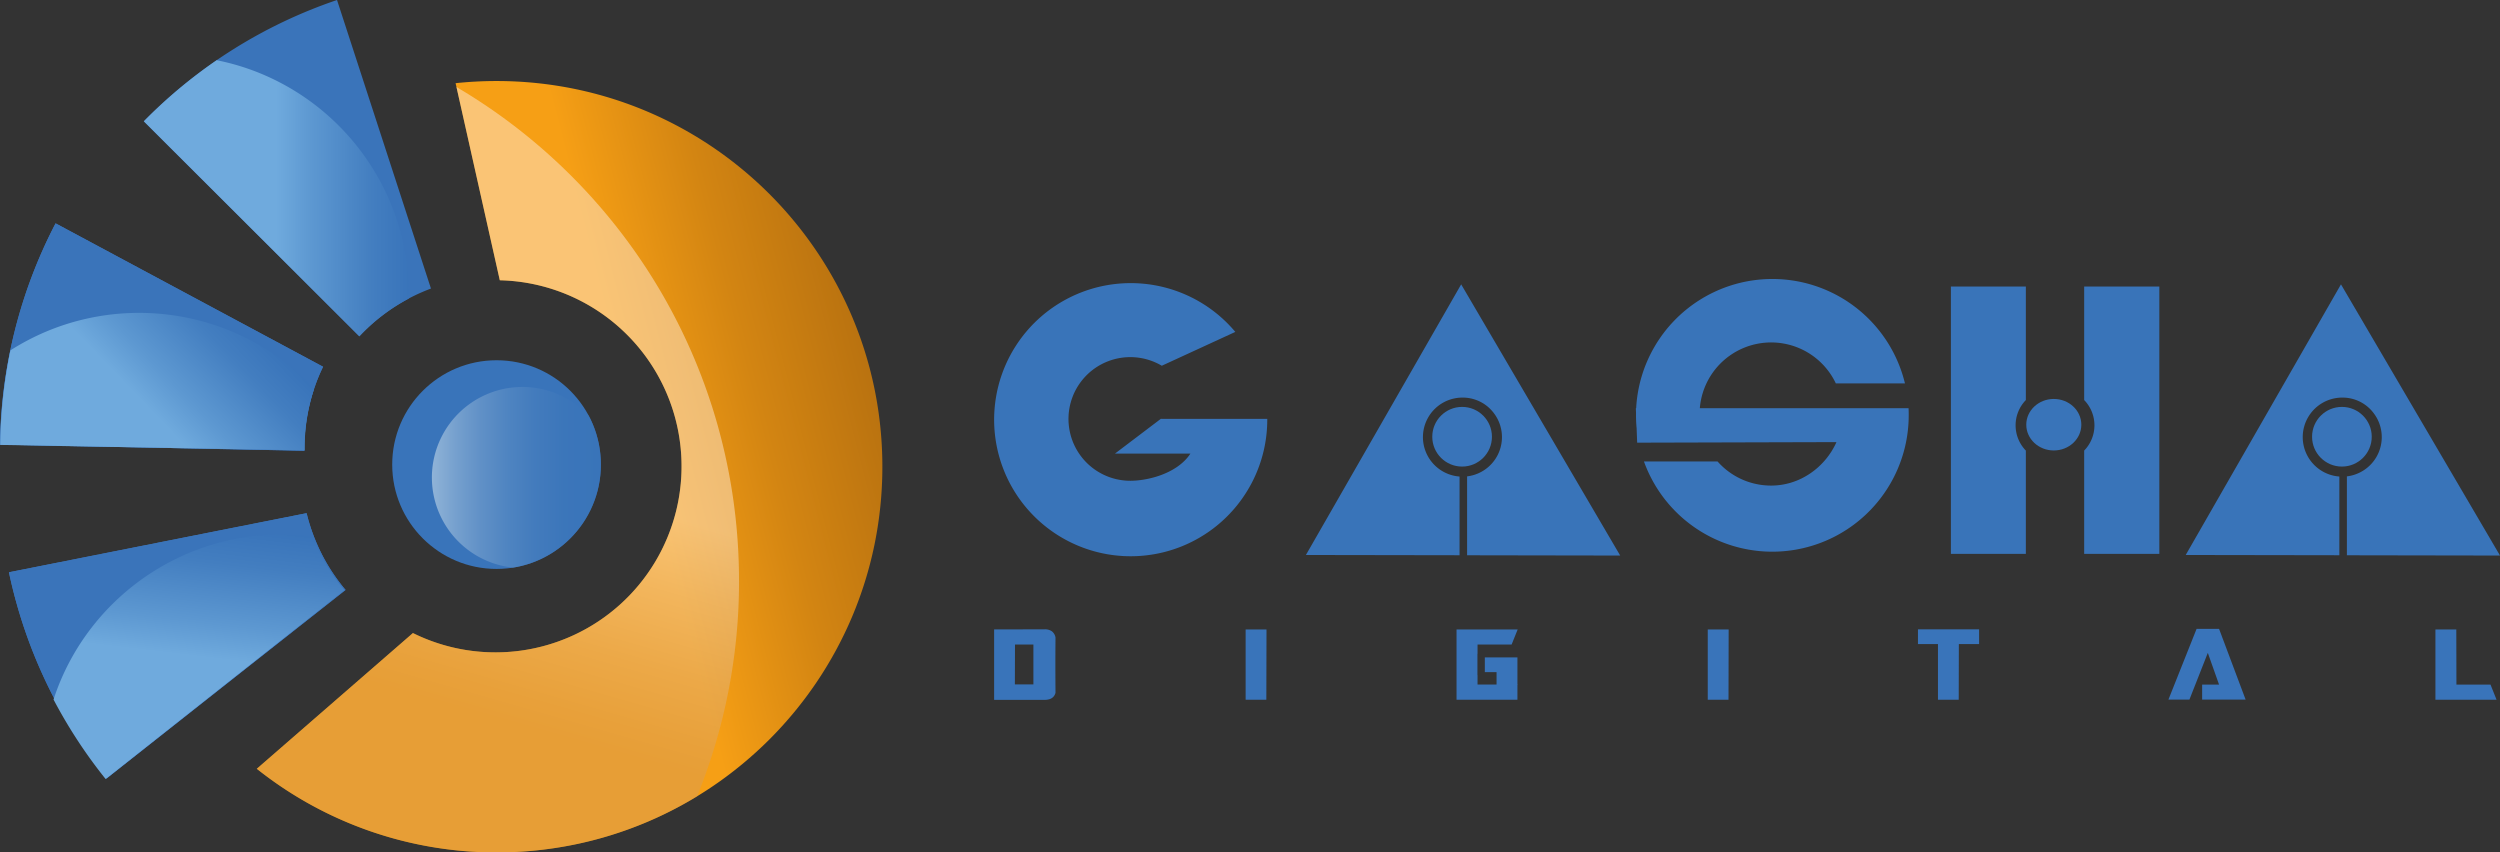 <svg xmlns="http://www.w3.org/2000/svg" xmlns:xlink="http://www.w3.org/1999/xlink" id="Layer_1" data-name="Layer 1" viewBox="0 0 2318.71 790.61"><rect x="0" y="0" width="2318.71" height="790.61" fill="#333333" stroke="none"/><defs><linearGradient id="linear-gradient" x1="558.35" x2="1120.27" y1="727.53" y2="583" gradientUnits="userSpaceOnUse"><stop offset=".5" stop-color="#f69f15"/><stop offset=".7" stop-color="#d38512"/><stop offset=".89" stop-color="#b97210"/><stop offset="1" stop-color="#af6b0f"/></linearGradient><linearGradient id="linear-gradient-2" x1="831.42" x2="708.43" y1="494.43" y2="924.48" gradientUnits="userSpaceOnUse"><stop offset=".49" stop-color="#feead5"/><stop offset=".64" stop-color="#efcda5"/><stop offset=".8" stop-color="#e2b37b"/><stop offset=".93" stop-color="#daa361"/><stop offset="1" stop-color="#d79d57"/></linearGradient><linearGradient id="linear-gradient-3" x1="382.09" x2="627.9" y1="437.73" y2="437.73" gradientUnits="userSpaceOnUse"><stop offset=".5" stop-color="#6faadd"/><stop offset=".63" stop-color="#5d98d1"/><stop offset=".86" stop-color="#437ec0"/><stop offset="1" stop-color="#3974ba"/></linearGradient><linearGradient xlink:href="#linear-gradient-3" id="linear-gradient-4" x1="916.2" x2="1162" y1="286.84" y2="286.84" gradientTransform="rotate(-43.89 1142.397 1269.023)"/><linearGradient xlink:href="#linear-gradient-3" id="linear-gradient-5" x1="1453.73" x2="1699.54" y1="615.04" y2="615.04" gradientTransform="rotate(-83.26 1143.72 1382.805)"/><linearGradient id="linear-gradient-6" x1="649.31" x2="806.02" y1="696.52" y2="696.52" gradientUnits="userSpaceOnUse"><stop offset="0" stop-color="#b5cee5"/><stop offset=".14" stop-color="#90b3d8"/><stop offset=".29" stop-color="#719ccd"/><stop offset=".45" stop-color="#588bc5"/><stop offset=".61" stop-color="#477ebf"/><stop offset=".79" stop-color="#3c76bb"/><stop offset="1" stop-color="#3974ba"/></linearGradient><style>.cls-1{fill:#3974ba}.cls-2{fill:#3a74ba}.cls-5{fill:#3974b9}</style></defs><circle id="Middle_Circle" cx="460.54" cy="430.9" r="96.77" class="cls-1"/><path d="M133.39 112.5 333.3 311.93a174.35 174.35 0 0 1 66.41-44.3L312.58 0a456.4 456.4 0 0 0-179.19 112.5ZM0 412.37l282.3 5.68a174.45 174.45 0 0 1 17.33-77.9l-248.08-133A456.48 456.48 0 0 0 0 412.37ZM98.77 722.04l221.72-174.89a174.33 174.33 0 0 1-36.12-71.18L8.3 530.78a456.34 456.34 0 0 0 90.47 191.26Z" class="cls-2"/><path d="m0 412.37 282.3 5.68a174.45 174.45 0 0 1 17.33-77.9l-248.08-133A456.48 456.48 0 0 0 0 412.37ZM98.77 722.04l221.72-174.89a174.33 174.33 0 0 1-36.12-71.18L8.3 530.78a456.34 456.34 0 0 0 90.47 191.26Z" class="cls-2"/><path d="M709.34 329a360.19 360.19 0 0 0-38.08 2l41 182.81A172.58 172.58 0 1 1 631.68 841L486.87 966.89a356.23 356.23 0 0 0 222.47 77.57c197.58 0 357.74-160.17 357.74-357.74S906.92 329 709.34 329Z" style="fill:url(#linear-gradient)" transform="translate(-248.7 -253.85)"/><path d="m672.06 334.55 40.19 179.25A172.58 172.58 0 1 1 631.68 841L486.87 966.89a357.92 357.92 0 0 0 408.37 25.53A529.41 529.41 0 0 0 934 781c-4.12-191-108.59-356.2-261.94-446.45Z" style="opacity:.5;fill:url(#linear-gradient-2)" transform="translate(-248.7 -253.85)"/><path d="M1076.95 388.49v-.25l-42.87 32.49h70c-12.12 18.5-39.44 25.18-55.71 25.18a57.34 57.34 0 1 1 29.17-106.69l68.2-31.38a126.66 126.66 0 1 0 29.63 81.4v-.75ZM1355.21 263.74l-144 251 142.5.24v-73a36.66 36.66 0 0 1 2.67-73.22h.33a36 36 0 0 1 28.94 14.59 36.66 36.66 0 0 1-24.94 58.48v73.18l142 .25Z" class="cls-5"/><circle cx="1356.08" cy="405.07" r="27.67" class="cls-5"/><path d="m2171.21 263.74-144 251 142.5.24v-73a36.66 36.66 0 0 1 2.67-73.22h.33a36 36 0 0 1 28.94 14.59 36.66 36.66 0 0 1-24.94 58.48v73.18l142 .25Z" class="cls-5"/><circle cx="2172.08" cy="405.07" r="27.67" class="cls-5"/><path d="M1933.04 265.73v105.32a33.58 33.58 0 0 1 0 46.85v95.83h69.71v-248ZM1809.43 513.73h69.51V417.9a33.63 33.63 0 0 1 0-46.85V265.73h-69.51Z" class="cls-5"/><ellipse cx="1904.87" cy="393.91" class="cls-5" rx="25.53" ry="23.89"/><path d="M1770.16 378.57h-193.6a66.37 66.37 0 0 1 126.13-23h64.12a126.5 126.5 0 0 0-249.29 23h-.3l.16 4.23v2.46q0 6 .56 11.92l.5 13.39 184.86-.52c-10.36 23.17-33.6 40.32-60.61 40.32a66.25 66.25 0 0 1-49.67-22.35h-68.28a126.52 126.52 0 0 0 245.56-42.76c0-2.25 0-4.48-.14-6.69Z" class="cls-5"/><path d="M922.03 649.09v-65.3l46.74-.11a11.47 11.47 0 0 1 6.76 1.78 9.31 9.31 0 0 1 3.44 5.85q-.12 12.44-.12 25t.12 26.23q-1.73 6.57-10.2 6.58Zm36.43-14.32v-37h-17.07l-.11 37ZM1174.51 648.98h-19.21v-65.19h19.36ZM1370.39 626.21v8.67h17.64v-11.49h-10.88V609.7h30.24v25.07h.23l-.23.63v13.58h-56.48v-65.19h56.71l-5.62 14h-31.61v8.67h-.09v19.75ZM1603.16 648.98h-19.25v-65.19h19.39ZM1778.88 583.68h56.7v13.69h-18.78l-.12 51.61h-19.24v-51.61h-18.56ZM2037.3 583.26h20.85l24.63 65.62h-40.33v-13.9h15.7l-10.43-29.46-17.07 43.36h-19.47ZM2278.3 634.98h31.61l5.61 14h-56.7v-65.19h19.36Z" class="cls-1"/><path d="M449.69 309.69a459.5 459.5 0 0 0-67.6 56.66L582 565.78a174.85 174.85 0 0 1 45.84-35v-3.38c.06-107.66-76.52-197.4-178.15-217.71Z" style="fill:url(#linear-gradient-3)" transform="translate(-248.7 -253.85)"/><path d="M258.37 578.81a459 459 0 0 0-9.44 87.69l282.35 5.1a175 175 0 0 1 8.73-57c-.77-.82-1.53-1.64-2.31-2.46-74.61-77.59-192-89.14-279.33-33.33Z" style="fill:url(#linear-gradient-4)" transform="translate(-248.7 -253.85)"/><path d="M298.35 902.64a458.66 458.66 0 0 0 48.33 73.77l221.51-175.15a174.93 174.93 0 0 1-29.43-49.63c-1.11-.15-2.22-.31-3.34-.44-106.87-12.62-204.96 52.9-237.07 151.45Z" style="fill:url(#linear-gradient-5)" transform="translate(-248.7 -253.85)"/><path d="M806 684.75a96.31 96.31 0 0 0-11.17-45.16 84 84 0 1 0-70.2 140.71A96.8 96.8 0 0 0 806 684.75Z" style="opacity:.7;fill:url(#linear-gradient-6)" transform="translate(-248.7 -253.85)"/></svg>